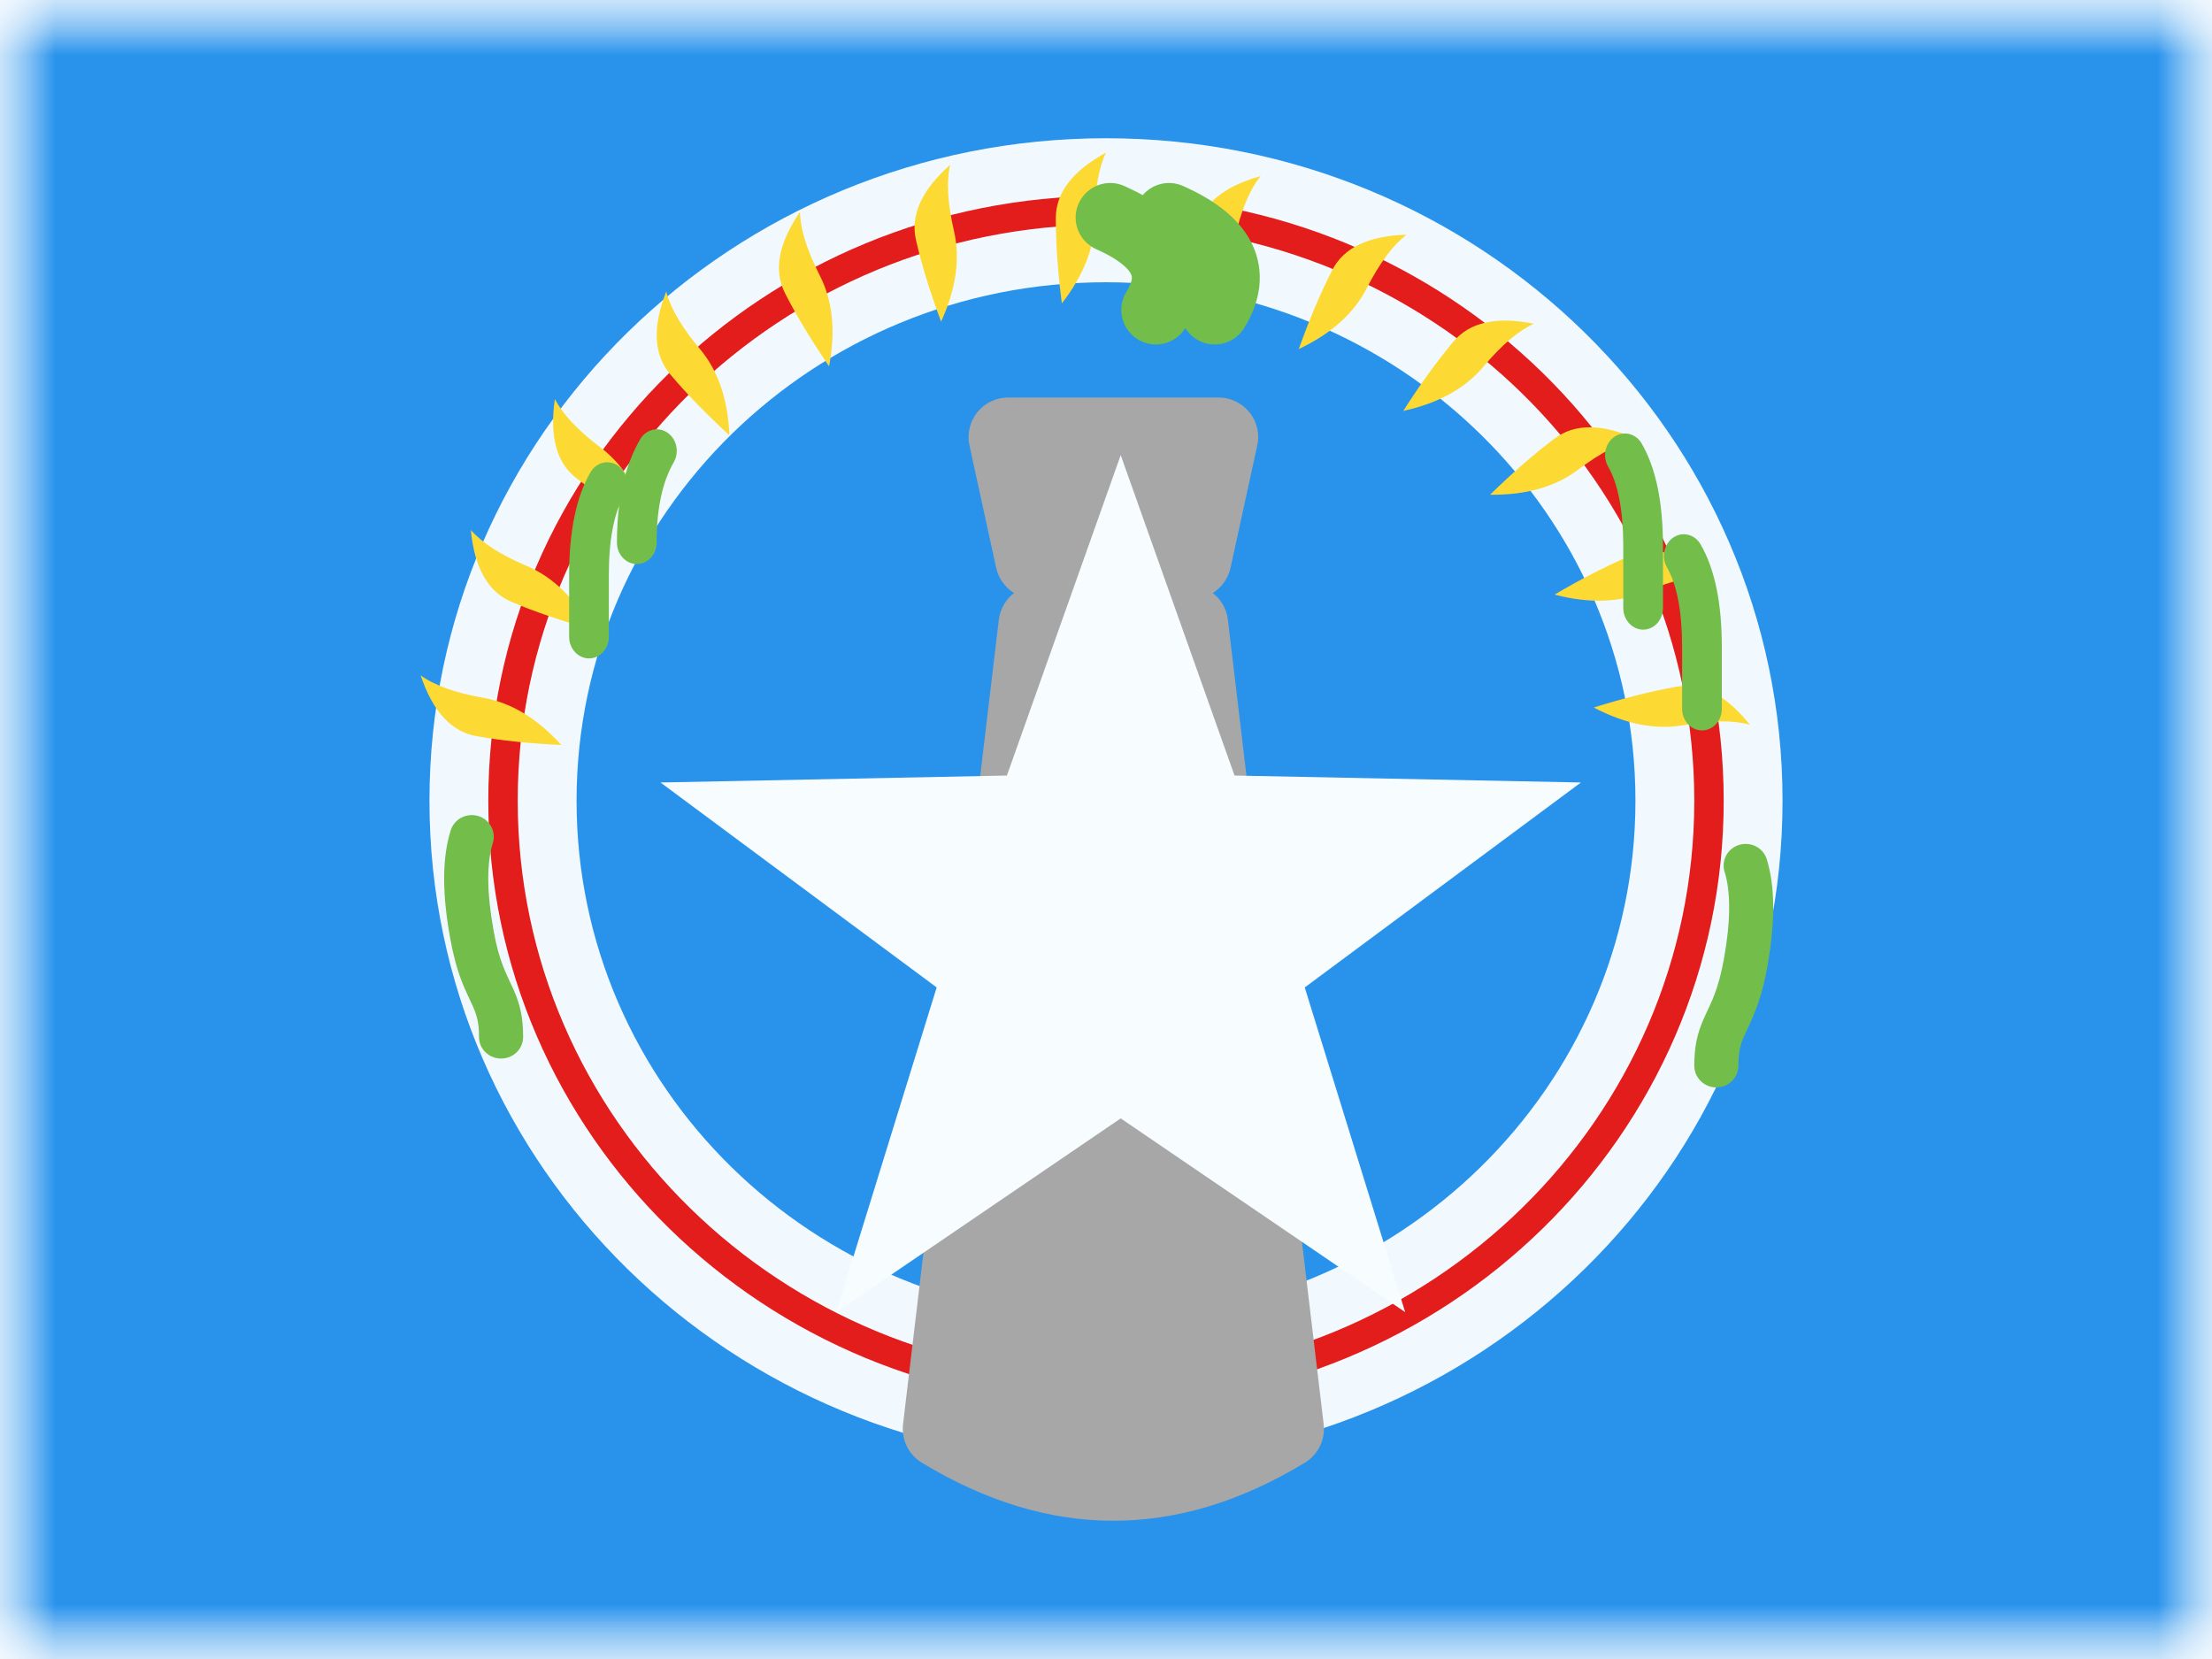 <svg xmlns="http://www.w3.org/2000/svg" xmlns:xlink="http://www.w3.org/1999/xlink" width="20" height="15" viewBox="0 0 20 15">
  <rect x="0" y="0" width="20" height="15" fill="#333333" stroke="none"/>
  <defs>
    <rect id="a" width="20" height="15"/>
    <rect id="c" width="20" height="15"/>
  </defs>
  <g fill="none" fill-rule="evenodd">
    <mask id="b" fill="white">
      <use xlink:href="#a"/>
    </mask>
    <use fill="#FFFFFF" xlink:href="#a"/>
    <g mask="url(#b)">
      <mask id="d" fill="white">
        <use xlink:href="#c"/>
      </mask>
      <g mask="url(#d)">
        <polygon fill="#2993EC" points="0 0 21.25 0 21.25 15 0 15"/>
        <g transform="translate(3.75 1.25)">
          <path fill="#F1F9FF" fill-rule="nonzero" d="M6.25,11.979 C2.872,11.979 0.133,9.298 0.133,5.99 C0.133,2.682 2.872,0 6.25,0 C9.628,0 12.367,2.682 12.367,5.99 C12.367,9.298 9.628,11.979 6.25,11.979 Z M6.25,10.677 C8.894,10.677 11.037,8.578 11.037,5.99 C11.037,3.401 8.894,1.302 6.25,1.302 C3.606,1.302 1.463,3.401 1.463,5.99 C1.463,8.578 3.606,10.677 6.25,10.677 Z"/>
          <path fill="#E31D1C" fill-rule="nonzero" d="M6.25,11.458 C3.165,11.458 0.665,9.01 0.665,5.99 C0.665,2.969 3.165,0.521 6.25,0.521 C9.335,0.521 11.835,2.969 11.835,5.99 C11.835,9.01 9.335,11.458 6.25,11.458 Z M6.25,11.198 C9.188,11.198 11.569,8.866 11.569,5.99 C11.569,3.113 9.188,0.781 6.25,0.781 C3.312,0.781 0.931,3.113 0.931,5.99 C0.931,8.866 3.312,11.198 6.25,11.198 Z"/>
          <path fill="#FDDA33" d="M6.25,0.13 C6.183,0.269 6.149,0.467 6.149,0.724 C6.149,0.98 6.05,1.236 5.851,1.493 C5.814,1.211 5.796,0.954 5.796,0.724 C5.796,0.493 5.947,0.295 6.25,0.13 Z M7.648,0.342 C7.551,0.462 7.473,0.647 7.416,0.897 C7.358,1.147 7.204,1.375 6.952,1.58 C6.98,1.296 7.02,1.042 7.072,0.818 C7.123,0.593 7.315,0.435 7.648,0.342 Z M8.968,0.872 C8.844,0.966 8.725,1.127 8.608,1.355 C8.492,1.583 8.287,1.767 7.993,1.906 C8.089,1.637 8.189,1.4 8.294,1.195 C8.398,0.989 8.623,0.882 8.968,0.872 Z M10.119,1.677 C9.978,1.741 9.825,1.871 9.661,2.067 C9.496,2.263 9.255,2.396 8.938,2.465 C9.091,2.225 9.242,2.017 9.39,1.84 C9.538,1.663 9.781,1.609 10.119,1.677 Z M11.052,2.721 C10.9,2.751 10.722,2.843 10.517,2.998 C10.313,3.152 10.048,3.227 9.723,3.223 C9.927,3.023 10.121,2.854 10.305,2.716 C10.489,2.577 10.738,2.579 11.052,2.721 Z M11.717,3.96 C11.562,3.952 11.367,3.999 11.131,4.099 C10.895,4.199 10.62,4.208 10.306,4.126 C10.552,3.981 10.781,3.864 10.993,3.774 C11.205,3.684 11.446,3.746 11.717,3.96 Z M12.072,5.303 C11.923,5.261 11.723,5.262 11.47,5.307 C11.218,5.351 10.948,5.298 10.66,5.147 C10.933,5.062 11.182,4.999 11.409,4.959 C11.636,4.919 11.857,5.034 12.072,5.303 Z M0.053,4.856 C0.178,4.947 0.367,5.014 0.619,5.059 C0.872,5.103 1.107,5.245 1.326,5.486 C1.041,5.473 0.785,5.446 0.558,5.406 C0.331,5.366 0.163,5.183 0.053,4.856 Z M0.507,3.542 C0.608,3.658 0.777,3.767 1.013,3.867 C1.249,3.967 1.447,4.159 1.606,4.442 C1.331,4.365 1.087,4.282 0.875,4.192 C0.663,4.102 0.54,3.885 0.507,3.542 Z M1.267,2.358 C1.338,2.496 1.475,2.642 1.68,2.796 C1.885,2.951 2.03,3.184 2.116,3.497 C1.867,3.357 1.651,3.217 1.467,3.078 C1.283,2.94 1.217,2.7 1.267,2.358 Z M2.274,1.386 C2.312,1.535 2.413,1.709 2.578,1.905 C2.743,2.101 2.832,2.362 2.845,2.686 C2.635,2.493 2.456,2.308 2.308,2.132 C2.16,1.955 2.148,1.707 2.274,1.386 Z M3.483,0.666 C3.486,0.821 3.546,1.012 3.662,1.241 C3.779,1.469 3.807,1.743 3.746,2.062 C3.585,1.826 3.452,1.606 3.348,1.401 C3.243,1.196 3.288,0.951 3.483,0.666 Z M4.841,0.24 C4.806,0.39 4.818,0.591 4.876,0.841 C4.933,1.09 4.894,1.363 4.759,1.658 C4.659,1.39 4.583,1.144 4.532,0.92 C4.48,0.695 4.583,0.469 4.841,0.24 Z"/>
          <path fill="#A7A7A7" d="M7.215,4.112 C7.289,4.169 7.34,4.254 7.352,4.353 L8.218,11.626 C8.235,11.766 8.168,11.902 8.048,11.975 C7.471,12.325 6.894,12.5 6.316,12.5 C5.739,12.5 5.162,12.325 4.585,11.975 L4.585,11.975 C4.465,11.902 4.398,11.765 4.415,11.626 L5.281,4.353 C5.293,4.254 5.344,4.169 5.418,4.112 C5.338,4.062 5.279,3.981 5.257,3.884 L5.016,2.78 C4.973,2.586 5.096,2.394 5.29,2.352 C5.315,2.347 5.341,2.344 5.366,2.344 L7.267,2.344 C7.465,2.344 7.626,2.504 7.626,2.703 C7.626,2.729 7.623,2.754 7.617,2.78 L7.376,3.884 C7.354,3.981 7.295,4.062 7.215,4.112 Z"/>
          <path fill="#73BE4A" fill-rule="nonzero" d="M0.325,6.258 C0.357,6.155 0.468,6.097 0.574,6.128 C0.679,6.16 0.738,6.269 0.706,6.372 C0.65,6.551 0.65,6.814 0.712,7.159 C0.735,7.292 0.763,7.394 0.798,7.484 C0.812,7.52 0.826,7.553 0.845,7.594 C0.836,7.575 0.883,7.674 0.894,7.699 C0.954,7.834 0.98,7.953 0.98,8.126 C0.98,8.234 0.891,8.321 0.781,8.321 C0.67,8.321 0.581,8.234 0.581,8.126 C0.581,8.007 0.566,7.942 0.528,7.854 C0.519,7.834 0.476,7.742 0.482,7.755 C0.459,7.707 0.442,7.666 0.424,7.621 C0.381,7.508 0.347,7.382 0.319,7.226 C0.247,6.826 0.247,6.505 0.325,6.258 Z"/>
          <polygon fill="#F7FCFF" points="6.383 8.862 3.811 10.614 4.719 7.678 2.222 5.825 5.354 5.762 6.383 2.865 7.412 5.762 10.544 5.825 8.047 7.678 8.955 10.614"/>
          <path fill="#73BE4A" fill-rule="nonzero" d="M11.628,6.518 C11.66,6.415 11.772,6.357 11.877,6.389 C11.982,6.42 12.041,6.53 12.009,6.633 C11.953,6.811 11.953,7.075 12.015,7.42 C12.039,7.552 12.067,7.654 12.101,7.744 C12.115,7.78 12.129,7.813 12.148,7.854 C12.14,7.836 12.186,7.934 12.197,7.96 C12.257,8.095 12.283,8.213 12.283,8.386 C12.283,8.494 12.194,8.582 12.084,8.582 C11.974,8.582 11.884,8.494 11.884,8.386 C11.884,8.268 11.87,8.202 11.831,8.115 C11.822,8.094 11.779,8.002 11.785,8.016 C11.763,7.968 11.745,7.927 11.728,7.881 C11.684,7.768 11.65,7.643 11.622,7.487 C11.551,7.087 11.551,6.765 11.628,6.518 Z" transform="matrix(-1 0 0 1 23.852 0)"/>
          <path stroke="#73BE4A" stroke-linecap="round" stroke-linejoin="round" stroke-width=".625" d="M6.288.717C6.773.933 6.911 1.212 6.701 1.552M6.82.717C7.305.933 7.443 1.212 7.233 1.552"/>
          <path fill="#73BE4A" fill-rule="nonzero" d="M2.037,2.723 C2.09,2.632 2.201,2.604 2.285,2.662 C2.369,2.719 2.394,2.84 2.341,2.931 C2.24,3.106 2.187,3.346 2.187,3.655 C2.187,3.763 2.107,3.85 2.008,3.85 C1.909,3.85 1.828,3.763 1.828,3.655 C1.828,3.278 1.897,2.967 2.037,2.723 Z"/>
          <path fill="#73BE4A" fill-rule="nonzero" d="M1.755,4.508 C1.755,4.616 1.675,4.703 1.576,4.703 C1.477,4.703 1.396,4.616 1.396,4.508 L1.396,3.951 C1.396,3.558 1.458,3.248 1.588,3.021 C1.641,2.93 1.752,2.902 1.836,2.959 C1.92,3.017 1.945,3.137 1.893,3.229 C1.803,3.384 1.755,3.625 1.755,3.951 L1.755,4.508 Z"/>
          <path fill="#73BE4A" fill-rule="nonzero" d="M11.064,4.247 C11.064,4.355 10.983,4.443 10.884,4.443 C10.785,4.443 10.705,4.355 10.705,4.247 L10.705,3.691 C10.705,3.297 10.767,2.987 10.897,2.761 C10.949,2.67 11.06,2.642 11.144,2.699 C11.228,2.756 11.254,2.877 11.201,2.968 C11.112,3.123 11.064,3.364 11.064,3.691 L11.064,4.247 Z" transform="matrix(-1 0 0 1 21.991 0)"/>
          <path fill="#73BE4A" fill-rule="nonzero" d="M11.596,5.159 C11.596,5.267 11.515,5.354 11.416,5.354 C11.317,5.354 11.237,5.267 11.237,5.159 L11.237,4.603 C11.237,4.209 11.298,3.899 11.429,3.672 C11.481,3.581 11.592,3.553 11.676,3.61 C11.76,3.668 11.786,3.788 11.733,3.88 C11.644,4.035 11.596,4.276 11.596,4.603 L11.596,5.159 Z" transform="matrix(-1 0 0 1 23.055 0)"/>
        </g>
      </g>
    </g>
  </g>
</svg>
